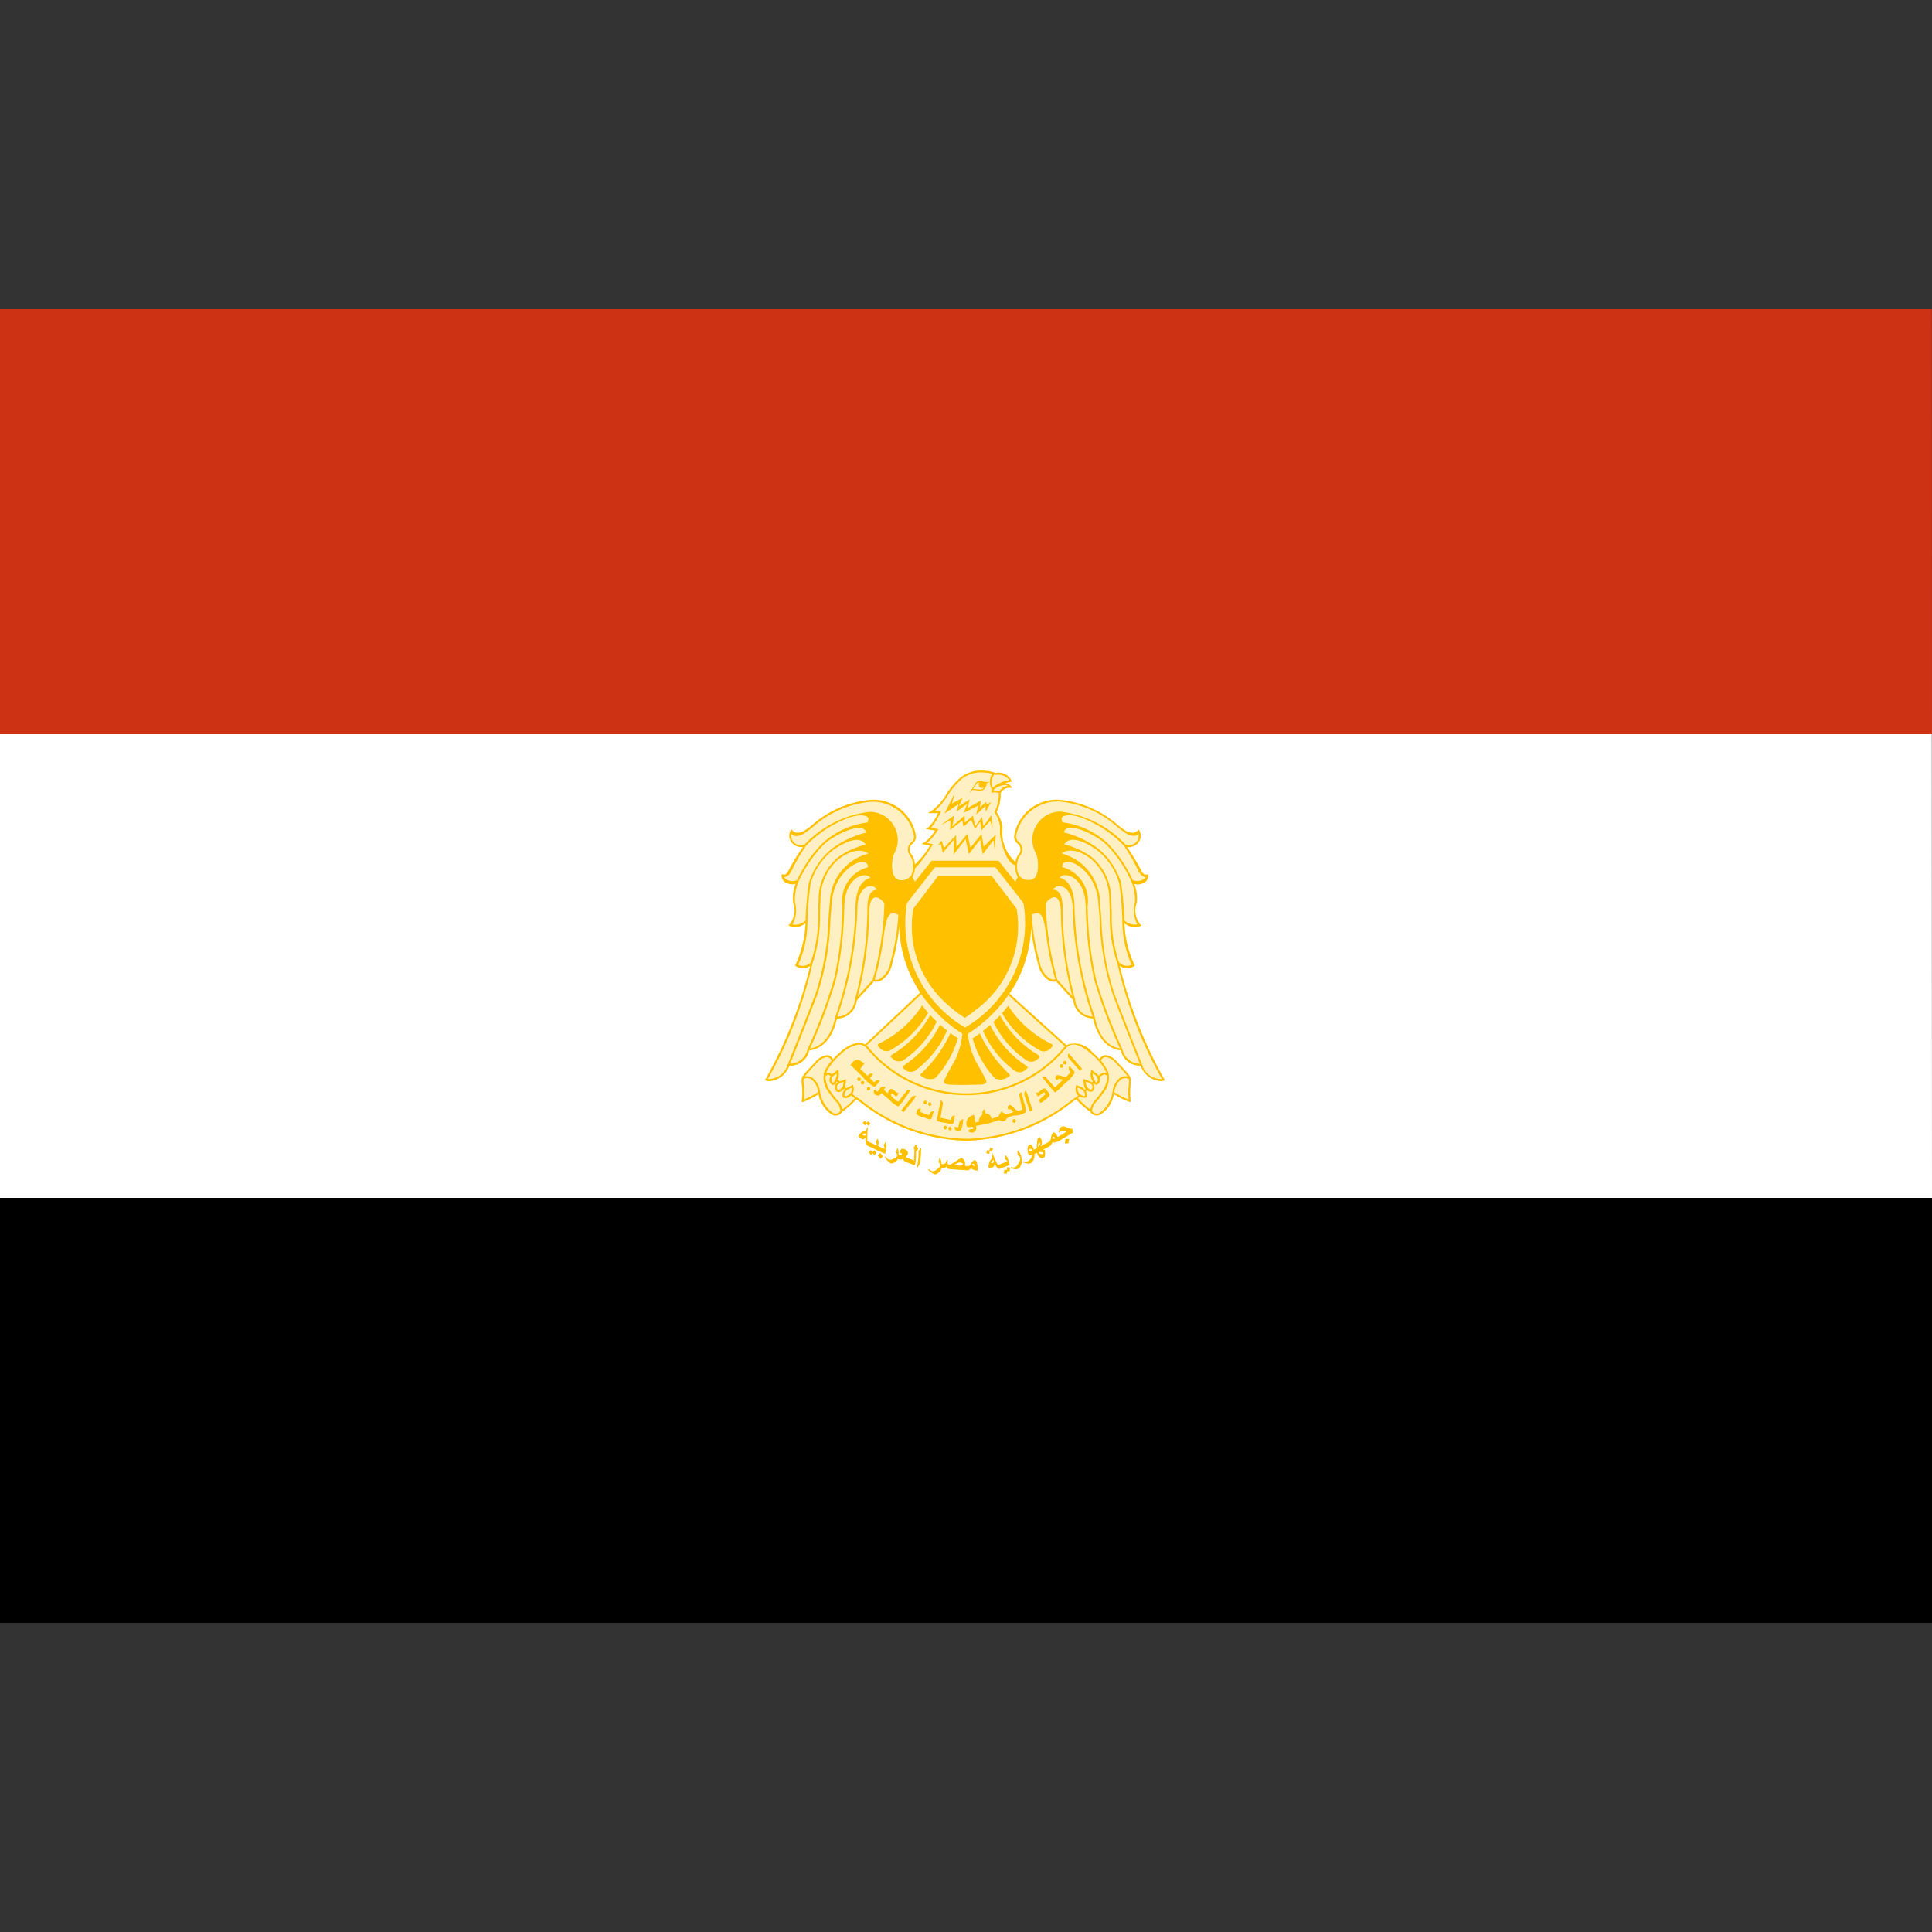 <svg id="country_egypt" xmlns="http://www.w3.org/2000/svg" width="100" height="100" viewBox="0 0 100 100">
  <rect x="0" y="0" width="100" height="100" fill="#333333" stroke="none"/>
<defs>
    <style>
      .cls-1 {
        fill: #fff;
      }

      .cls-1, .cls-2, .cls-3, .cls-4 {
        fill-rule: evenodd;
      }

      .cls-2 {
        fill: #cd3214;
      }

      .cls-3 {
        fill: #fff0c4;
      }

      .cls-4 {
        fill: #ffc000;
      }
    </style>
  </defs>
  <path class="cls-1" d="M0,37H99.99L100,62H0V37Z"/>
  <rect y="62" width="100" height="22"/>
  <path class="cls-2" d="M0,16H99.99L100,38H0V16Z"/>
  <path class="cls-3" d="M60.285,55.9l-0.055.019a0.589,0.589,0,0,1-.182.025,1.194,1.194,0,0,1-1.016-.8,1,1,0,0,1-1.025-.791c-0.188-.012-1.113-0.148-1.433-1.651a1.027,1.027,0,0,1-1.024-.939l-0.888-.981a0.558,0.558,0,0,1-.381-0.053,1.331,1.331,0,0,1-.567-0.9,10.681,10.681,0,0,1-.345-1.744,6.509,6.509,0,0,1-1.124,3.334l2.944,2.662c0.484-.374,1.1.159,1.368,0.4L56.6,54.519a2.752,2.752,0,0,1,.3.295l0.013-.017a0.4,0.4,0,0,1,.292-0.192,0.917,0.917,0,0,1,.627.372c0.707,0.741.721,0.755,0.686,1.085l0,0.045a3.559,3.559,0,0,0,0,.865c0.014,0.09-.067.051-0.067,0.051a3.935,3.935,0,0,1-.8-0.4,1.565,1.565,0,0,1-.713,1.068,0.392,0.392,0,0,1-.51-0.154A4.408,4.408,0,0,1,55.7,56.89c-0.046.027-.14,0.1-0.238,0.167a9.1,9.1,0,0,1-5.376,1.973H49.927a9.092,9.092,0,0,1-5.375-1.973c-0.1-.072-0.191-0.14-0.237-0.167a4.4,4.4,0,0,1-.729.647,0.391,0.391,0,0,1-.51.154,1.564,1.564,0,0,1-.714-1.068,3.927,3.927,0,0,1-.8.4c-0.08.042-.067-0.051-0.067-0.051a3.544,3.544,0,0,0,0-.865l0-.046c-0.035-.33-0.021-0.345.686-1.085a0.927,0.927,0,0,1,.628-0.372,0.4,0.4,0,0,1,.292.192l0.013,0.017a2.712,2.712,0,0,1,.3-0.295l0.047-.041a1.777,1.777,0,0,1,.976-0.521,0.6,0.6,0,0,1,.331.092l2.856-2.684A6.518,6.518,0,0,1,46.531,48a10.656,10.656,0,0,1-.356,1.838,1.331,1.331,0,0,1-.568.9,0.56,0.56,0,0,1-.382.053l-0.89.98a1.029,1.029,0,0,1-1.026.939c-0.321,1.5-1.247,1.637-1.435,1.649a1,1,0,0,1-1.026.791,1.2,1.2,0,0,1-1.018.8,0.6,0.6,0,0,1-.182-0.025L39.594,55.9l0.028-.051a22.889,22.889,0,0,0,2.309-5.871,0.631,0.631,0,0,1-.781-0.008,5.51,5.51,0,0,0,.537-2.2,0.784,0.784,0,0,1-.877.124,1.131,1.131,0,0,0,.236-1.185,2,2,0,0,1,.133-0.973,0.541,0.541,0,0,1-.383-0.01c-0.029-.008-0.057-0.016-0.082-0.021a0.415,0.415,0,0,1-.253-0.461c0.377,0.09.19-.119,1.1-1.417a0.625,0.625,0,0,1-.6-0.246,0.554,0.554,0,0,1,0-.665s0.186,0.373.724,0.039l0.1-.067c0.048-.03.124-0.09,0.219-0.166a5.3,5.3,0,0,1,3.076-1.334A2.23,2.23,0,0,1,47.4,43.247a0.454,0.454,0,0,1-.165.4,0.391,0.391,0,0,0-.046.586,1.072,1.072,0,0,1,.168.5,4.258,4.258,0,0,0,.773-0.975L47.7,43.673l0.129-.064a2.155,2.155,0,0,0,.576-0.628L47.919,42.9l0.116-.069a2.274,2.274,0,0,0,.513-0.753H48.023l0.154-.092a2.964,2.964,0,0,0,.8-0.885,3.878,3.878,0,0,1,.75-0.879,1.7,1.7,0,0,1,1.069-.349h0a2.314,2.314,0,0,1,.615.086h0l0.031,0.009c0.041,0.013.07,0.023,0.085,0.029a0.731,0.731,0,0,1,.82.4l0.008,0.05-0.05.008a2.5,2.5,0,0,0-.294.069H52.02a0.425,0.425,0,0,1,.3.157l0.072,0.085-0.111,0a0.526,0.526,0,0,0-.486.256l-0.01.028a2.069,2.069,0,0,1-.21.977,1.674,1.674,0,0,1,.3.784c0,0.05,0,.116-0.006.192a2.021,2.021,0,0,0,.681,1.6A1.084,1.084,0,0,1,52.7,44.23a0.392,0.392,0,0,0-.046-0.587,0.454,0.454,0,0,1-.165-0.4,2.228,2.228,0,0,1,2.321-1.859,5.284,5.284,0,0,1,3.071,1.335c0.1,0.076.171,0.136,0.219,0.167l0.1,0.067c0.537,0.334.723-.039,0.723-0.039a0.555,0.555,0,0,1,0,.665,0.623,0.623,0,0,1-.6.246c0.9,1.3.717,1.507,1.093,1.418a0.416,0.416,0,0,1-.253.461c-0.025.005-.053,0.013-0.082,0.021a0.538,0.538,0,0,1-.383.01,2.008,2.008,0,0,1,.132.974,1.133,1.133,0,0,0,.235,1.186A0.781,0.781,0,0,1,58.2,47.77a5.526,5.526,0,0,0,.536,2.2,0.629,0.629,0,0,1-.78.008,22.94,22.94,0,0,0,2.305,5.875Z"/>
  <path class="cls-4" d="M60.291,55.911l-0.055.019a0.6,0.6,0,0,1-.182.025,1.193,1.193,0,0,1-1.016-.8,1,1,0,0,1-1.025-.791c-0.188-.012-1.113-0.148-1.433-1.651a1.027,1.027,0,0,1-1.024-.939L54.669,50.8a0.559,0.559,0,0,1-.381-0.053,1.332,1.332,0,0,1-.567-0.9,10.908,10.908,0,0,1-.35-1.815,6.517,6.517,0,0,1-1.12,3.4L55.2,54.1a1.168,1.168,0,0,1,1.36.388l0.045,0.039a2.769,2.769,0,0,1,.3.295l0.013-.017a0.4,0.4,0,0,1,.292-0.192,0.917,0.917,0,0,1,.627.372c0.707,0.741.721,0.755,0.686,1.085l0,0.045a3.549,3.549,0,0,0,0,.865c0.014,0.09-.067.051-0.067,0.051a3.933,3.933,0,0,1-.8-0.4,1.565,1.565,0,0,1-.713,1.068,0.392,0.392,0,0,1-.51-0.154A4.408,4.408,0,0,1,55.7,56.9c-0.046.027-.14,0.1-0.238,0.167a9.1,9.1,0,0,1-5.376,1.973H49.933a9.092,9.092,0,0,1-5.375-1.973c-0.1-.072-0.191-0.14-0.237-0.167a4.4,4.4,0,0,1-.729.647,0.391,0.391,0,0,1-.51.154,1.564,1.564,0,0,1-.713-1.068,3.934,3.934,0,0,1-.8.4c-0.08.042-.067-0.051-0.067-0.051a3.534,3.534,0,0,0,0-.864l0-.046c-0.035-.33-0.021-0.344.686-1.085a0.926,0.926,0,0,1,.628-0.372,0.4,0.4,0,0,1,.292.192l0.012,0.017a2.7,2.7,0,0,1,.3-0.295l0.047-.041a1.778,1.778,0,0,1,.976-0.521,0.6,0.6,0,0,1,.325.1l2.863-2.691a6.524,6.524,0,0,1-1.087-3.422,10.993,10.993,0,0,1-.358,1.892,1.331,1.331,0,0,1-.568.9,0.56,0.56,0,0,1-.382.053l-0.89.98a1.029,1.029,0,0,1-1.026.939c-0.321,1.5-1.246,1.637-1.435,1.649a1,1,0,0,1-1.026.791,1.2,1.2,0,0,1-1.018.8,0.592,0.592,0,0,1-.182-0.025L39.6,55.908l0.028-.051a22.881,22.881,0,0,0,2.309-5.87,0.631,0.631,0,0,1-.781-0.008,5.512,5.512,0,0,0,.537-2.2,0.784,0.784,0,0,1-.877.124,1.131,1.131,0,0,0,.236-1.186,2,2,0,0,1,.133-0.973,0.54,0.54,0,0,1-.383-0.01c-0.029-.008-0.057-0.016-0.082-0.021a0.415,0.415,0,0,1-.253-0.461c0.377,0.09.19-.119,1.1-1.417a0.625,0.625,0,0,1-.6-0.246,0.554,0.554,0,0,1,0-.665s0.186,0.373.724,0.039l0.1-.067c0.048-.03.123-0.09,0.219-0.166A5.3,5.3,0,0,1,45.082,41.4a2.23,2.23,0,0,1,2.325,1.858,0.454,0.454,0,0,1-.165.4,0.391,0.391,0,0,0-.046.586,1.029,1.029,0,0,1,.156.5,4.084,4.084,0,0,0,.784-0.976L47.7,43.683l0.129-.064a2.154,2.154,0,0,0,.576-0.628l-0.482-.081,0.116-.069a2.273,2.273,0,0,0,.513-0.753H48.03L48.184,42a2.966,2.966,0,0,0,.8-0.885,3.876,3.876,0,0,1,.75-0.879,1.7,1.7,0,0,1,1.069-.349h0a2.319,2.319,0,0,1,.615.086h0l0.031,0.01c0.041,0.012.07,0.023,0.085,0.028a0.731,0.731,0,0,1,.82.4l0.008,0.049-0.05.008a2.536,2.536,0,0,0-.294.069h0.007a0.425,0.425,0,0,1,.3.157L52.4,40.776l-0.111,0a0.526,0.526,0,0,0-.486.256l-0.01.028a2.069,2.069,0,0,1-.21.977,1.674,1.674,0,0,1,.3.784c0,0.05,0,.116-0.006.192a2.008,2.008,0,0,0,.683,1.6,1.081,1.081,0,0,1,.149-0.367,0.392,0.392,0,0,0-.046-0.587,0.454,0.454,0,0,1-.165-0.4,2.228,2.228,0,0,1,2.321-1.86,5.284,5.284,0,0,1,3.071,1.335c0.1,0.076.171,0.136,0.219,0.167l0.1,0.067c0.537,0.334.723-.039,0.723-0.039a0.555,0.555,0,0,1,0,.665,0.623,0.623,0,0,1-.6.246c0.9,1.3.717,1.507,1.093,1.418a0.415,0.415,0,0,1-.253.461c-0.025.005-.053,0.013-0.082,0.021a0.538,0.538,0,0,1-.383.01,2.008,2.008,0,0,1,.132.974,1.133,1.133,0,0,0,.235,1.186A0.781,0.781,0,0,1,58.2,47.78a5.527,5.527,0,0,0,.536,2.2,0.629,0.629,0,0,1-.78.008,22.936,22.936,0,0,0,2.305,5.875Zm-2.214-1.643h0l0.014,0.03a0.953,0.953,0,0,0,.906.767c-0.149-.373-1.034-2.6-1.4-3.59a13.749,13.749,0,0,1-.68-3.929c-0.022-.276-0.047-0.563-0.072-0.866-0.141-1.8-1.871-2.508-1.87-1.8A1.8,1.8,0,0,1,56.292,46.9c0,0.047,0,.109.007,0.182a17.959,17.959,0,0,0,.435,3.614A26.4,26.4,0,0,0,58.077,54.268ZM56.651,52.6l0.007,0,0.01,0.049c0.28,1.39,1.051,1.585,1.3,1.612a26.083,26.083,0,0,1-1.328-3.542,18.048,18.048,0,0,1-.438-3.635c0-.073,0-0.134-0.007-0.182-0.028-1.568-1.153-1.811-1.34-1.471,0.278,0.068.782,0.369,0.763,1.663A18.9,18.9,0,0,0,56.651,52.6Zm-1-.864a0.937,0.937,0,0,0,.9.88A19.018,19.018,0,0,1,55.519,47.1c0.029-1.22-.754-1.469-1.016-1.049,0.193,0.017.518,0.082,0.5,1.081a18.4,18.4,0,0,0,.645,4.611h0Zm-0.92-1.025,0.778,0.865a18.171,18.171,0,0,1-.6-4.454c-0.053-.945-0.512-0.736-0.782-0.375A15.877,15.877,0,0,0,54.728,50.715Zm-0.912-.9a1.267,1.267,0,0,0,.514.836,0.461,0.461,0,0,0,.292.051,14.273,14.273,0,0,1-.436-2.039c-0.16-1.219-.255-1.567-0.783-1.317A11.425,11.425,0,0,0,53.816,49.818Zm4.6,7.093a3.64,3.64,0,0,1,.009-0.8l0-.046a0.577,0.577,0,0,0,0-.218l-0.008,0a0.435,0.435,0,0,0-.368.013,0.948,0.948,0,0,0-.373.681A3.59,3.59,0,0,0,58.417,56.911Zm-1.507.7a1.65,1.65,0,0,0,.672-1.086h0a1.041,1.041,0,0,1,.425-0.756,0.508,0.508,0,0,1,.364-0.044,6.416,6.416,0,0,0-.6-0.668,0.836,0.836,0,0,0-.551-0.342,0.306,0.306,0,0,0-.22.153l-0.025.033a2.646,2.646,0,0,1,.386.6,1.2,1.2,0,0,1-.252,1.067,5.023,5.023,0,0,1-.327.428,0.781,0.781,0,0,0-.262.515A0.294,0.294,0,0,0,56.909,57.609Zm-0.481-.189a0.973,0.973,0,0,1,.278-0.495,4.97,4.97,0,0,0,.321-0.42,1.357,1.357,0,0,0,.28-0.788,0.2,0.2,0,0,0-.137-0.1,0.506,0.506,0,0,0-.259.156,0.323,0.323,0,0,1-.026.286c-0.109.142-.2,0.1-0.272,0.012l-0.036.036a0.286,0.286,0,0,1,.023.339,0.222,0.222,0,0,1-.332-0.018c-0.029.029-.046,0.045-0.071,0.069a0.277,0.277,0,0,1,.032.3,0.281,0.281,0,0,1-.326-0.045l-0.035.026-0.081.061A3.717,3.717,0,0,0,56.429,57.421Zm0.395-1.553a0.283,0.283,0,0,0-.118-0.2q-0.069-.057-0.142-0.107a0.424,0.424,0,0,0,.019.206,1.114,1.114,0,0,0,.121.237,0.137,0.137,0,0,0,.04.036A0.094,0.094,0,0,0,56.794,56,0.205,0.205,0,0,0,56.823,55.867Zm-0.306.505a0.19,0.19,0,0,0-.058-0.26,0.407,0.407,0,0,0-.214-0.1l-0.052-.01h0a1.785,1.785,0,0,0,.054.25,0.64,0.64,0,0,0,.118.111,0.2,0.2,0,0,0,.089.037,0.064,0.064,0,0,0,.062-0.031h0Zm-0.745-.067h0c0,0.007,0,.015,0,0.022a0.463,0.463,0,0,0,.066.251,0.553,0.553,0,0,0,.2.141,0.113,0.113,0,0,0,.113,0,0.233,0.233,0,0,0,0-.1,0.358,0.358,0,0,0-.125-0.189h0a0.649,0.649,0,0,0-.2-0.112l-0.053-.016h0ZM43.6,57.42a3.7,3.7,0,0,0,.642-0.572l-0.081-.062c-0.036-.026-0.072-0.054-0.113-0.088a0.34,0.34,0,0,1-.414.106,0.331,0.331,0,0,1,.1-0.4l-0.048-.05c-0.069.08-.263,0.274-0.421,0.1h0a0.3,0.3,0,0,1,.061-0.417,0.3,0.3,0,0,1,.034-0.016l-0.046-.047c-0.073.14-.187,0.284-0.334,0.092a0.33,0.33,0,0,1,.013-0.367,0.438,0.438,0,0,0-.129-0.074h0a0.2,0.2,0,0,0-.137.1,1.358,1.358,0,0,0,.28.788,4.964,4.964,0,0,0,.32.42A0.973,0.973,0,0,1,43.6,57.42Zm0.437-1.1a0.646,0.646,0,0,0-.2.112h0a0.358,0.358,0,0,0-.124.189,0.23,0.23,0,0,0,0,.1,0.113,0.113,0,0,0,.113,0,0.554,0.554,0,0,0,.2-0.141,0.46,0.46,0,0,0,.066-0.251c0-.007,0-0.015,0-0.022h0Zm-0.368-.316h0l-0.051.01a0.407,0.407,0,0,0-.214.1,0.19,0.19,0,0,0-.059.26h0a0.064,0.064,0,0,0,.062.031,0.2,0.2,0,0,0,.089-0.037,0.635,0.635,0,0,0,.118-0.111A1.757,1.757,0,0,0,43.666,56.007Zm-0.37-.442h0q-0.073.051-.142,0.108a0.283,0.283,0,0,0-.118.2,0.206,0.206,0,0,0,.029.128,0.1,0.1,0,0,0,.05.047,0.139,0.139,0,0,0,.04-0.036,1.1,1.1,0,0,0,.121-0.237,0.426,0.426,0,0,0,.019-0.206h0Zm-1.7.279a0.578,0.578,0,0,0,0,.218l0,0.046a3.621,3.621,0,0,1,.009.8,3.269,3.269,0,0,0,.736-0.383,0.943,0.943,0,0,0-.372-0.675,0.431,0.431,0,0,0-.367-0.013Zm1.428-.979a0.306,0.306,0,0,0-.22-0.153,0.847,0.847,0,0,0-.551.342,6.423,6.423,0,0,0-.6.668,0.507,0.507,0,0,1,.364.044,1.041,1.041,0,0,1,.425.756h0a1.651,1.651,0,0,0,.672,1.086A0.291,0.291,0,0,0,43.5,57.5a0.782,0.782,0,0,0-.261-0.514,5.024,5.024,0,0,1-.326-0.428,1.2,1.2,0,0,1-.253-1.065,2.642,2.642,0,0,1,.388-0.6C43.043,54.887,43.034,54.877,43.025,54.865Zm1.416-.8h0a1.7,1.7,0,0,0-.915.5l-0.047.041a2.151,2.151,0,0,0-.3.3l-0.006.007h0a2.5,2.5,0,0,0-.415.616c0,0.009,0,.018-0.008.028a0.2,0.2,0,0,1,.105-0.034,0.37,0.37,0,0,1,.207.086c0.009-.008.012-0.017,0.022-0.025a1.22,1.22,0,0,0,.28-0.229,0.665,0.665,0,0,1,.021.458l-0.026.06,0.095,0.1a1.405,1.405,0,0,0,.323-0.122,1.063,1.063,0,0,1-.048.408l0.07,0.073a3.389,3.389,0,0,0,.342-0.185,0.519,0.519,0,0,1-.024.485c0.037,0.03.07,0.055,0.1,0.079s0.071,0.053.115,0.088a1.742,1.742,0,0,1,.284.191,8.944,8.944,0,0,0,5.4,1.954H50.09a9,9,0,0,0,5.319-1.954,1.745,1.745,0,0,1,.284-0.19c0.045-.036.082-0.063,0.116-0.089l0.009-.006a0.673,0.673,0,0,1-.063-0.044,0.514,0.514,0,0,1-.033-0.513c0.039,0.069.191,0.054,0.375,0.2a0.37,0.37,0,0,1,.046.07l0.052-.05c-0.029-.031-0.047-0.054-0.047-0.054a1.069,1.069,0,0,1-.061-0.463,2.256,2.256,0,0,1,.437.176l0.038-.039c-0.038-.07-0.069-0.14-0.083-0.173a0.664,0.664,0,0,1,.02-0.458,1.228,1.228,0,0,0,.28.229,0.46,0.46,0,0,1,.088.1,0.507,0.507,0,0,1,.307-0.165,0.2,0.2,0,0,1,.105.034c0-.009,0-0.02-0.008-0.029a2.5,2.5,0,0,0-.414-0.615h0l-0.007-.008a2.2,2.2,0,0,0-.305-0.3L56.5,54.563c-0.268-.234-0.9-0.781-1.329-0.314a6.678,6.678,0,0,1-10.318,0A0.528,0.528,0,0,0,44.441,54.065Zm0.4,0.059a0.668,0.668,0,0,1,.081.059,6.58,6.58,0,0,0,10.175,0c0.008-.009.017-0.012,0.025-0.02L52.19,51.509a7.624,7.624,0,0,1-2.093,2,4.066,4.066,0,0,0,.44,1.479,9.227,9.227,0,0,1,.443.815c0.036,0.066.23,0.305-.214,0.336l-0.809.015s-0.514,0-.814-0.015c-0.443-.031-0.25-0.27-0.214-0.336a9.133,9.133,0,0,1,.443-0.815,4.076,4.076,0,0,0,.441-1.483,7.606,7.606,0,0,1-2.127-2.046Zm5.112-.941a6.249,6.249,0,0,0,3.019-6.437L51.522,44.89h-3.13l-1.448,1.855A6.253,6.253,0,0,0,49.957,53.183Zm-4.386-2.528a1.265,1.265,0,0,0,.515-0.835,11.382,11.382,0,0,0,.413-2.468c-0.529-.25-0.625.1-0.784,1.316a14.234,14.234,0,0,1-.437,2.038A0.463,0.463,0,0,0,45.571,50.654Zm-0.4.061a15.82,15.82,0,0,0,.606-3.961c-0.27-.361-0.731-0.569-0.783.375a18.111,18.111,0,0,1-.6,4.45ZM44.25,51.74h0a18.342,18.342,0,0,0,.646-4.608c-0.017-1,.308-1.063.5-1.08-0.262-.42-1.046-0.171-1.018,1.048a18.965,18.965,0,0,1-1.035,5.52A0.938,0.938,0,0,0,44.25,51.74Zm-1.021.911,0.01-.049,0.007,0a18.843,18.843,0,0,0,1.035-5.5c-0.019-1.293.486-1.594,0.765-1.662-0.187-.339-1.314-0.1-1.342,1.47,0,0.047,0,.108-0.007.182a18,18,0,0,1-.439,3.632,26.042,26.042,0,0,1-1.331,3.539C42.176,54.235,42.949,54.039,43.229,52.651ZM41.8,54.3l0.014-.03h0A26.333,26.333,0,0,0,43.163,50.7a17.912,17.912,0,0,0,.436-3.612c0-.074,0-0.135.007-0.182a1.794,1.794,0,0,1,1.324-2.017c0-.712-1.732,0-1.873,1.794-0.025.3-.05,0.59-0.072,0.866a13.705,13.705,0,0,1-.681,3.926c-0.371.993-1.258,3.215-1.407,3.587A0.955,0.955,0,0,0,41.8,54.3Zm-2.059,1.551a1.046,1.046,0,0,0,1.039-.77c0.028-.069,1.027-2.568,1.427-3.637a13.631,13.631,0,0,0,.675-3.9c0.022-.276.045-0.564,0.072-0.866a2.664,2.664,0,0,1,1.879-2.463c0.044-.017.079-0.03,0.106-0.042-0.066-.072-0.617-0.4-1.533.3a2.717,2.717,0,0,0-.936,2.077c-0.015.263-.022,0.516-0.028,0.761a7.412,7.412,0,0,1-.383,2.538h0A21.944,21.944,0,0,1,39.745,55.847Zm1.573-5.911a0.577,0.577,0,0,0,.656-0.129,7.344,7.344,0,0,0,.374-2.5c0.006-.245.012-0.5,0.028-0.765a2.845,2.845,0,0,1,.973-2.148,3.883,3.883,0,0,1,1.343-.65l0.117-.036c0,0.041-.227-0.714-1.668.276a3.369,3.369,0,0,0-1.176,1.727,16.34,16.34,0,0,0-.167,1.942h0A5.534,5.534,0,0,1,41.318,49.936ZM41.147,46.7a1.6,1.6,0,0,1-.12,1.151,0.753,0.753,0,0,0,.671-0.214,16.551,16.551,0,0,1,.168-1.937,3.685,3.685,0,0,1,1.212-1.788,5.022,5.022,0,0,1,1.75-.816c-0.133-.644-1.728.148-2.23,0.66a6.722,6.722,0,0,0-1.25,1.839l0,0,0,0A2.384,2.384,0,0,0,41.147,46.7Zm-0.558-1.279a0.571,0.571,0,0,0,.673.127h0a6.836,6.836,0,0,1,1.267-1.861,4.23,4.23,0,0,1,2.378-1.117v0c0.016-.08.03-0.143,0.04-0.177,0.04-.137-0.306-0.3-0.981-0.078a5.938,5.938,0,0,0-2.247,1.467h0C40.834,45.075,41.055,45.256,40.589,45.417Zm6.672-.6a0.955,0.955,0,0,0-.148-0.523,0.487,0.487,0,0,1,.056-0.7,0.362,0.362,0,0,0,.141-0.319A2.178,2.178,0,0,0,45.078,41.5a5.214,5.214,0,0,0-3.011,1.312c-0.1.081-.175,0.139-0.227,0.172l-0.1.066a0.837,0.837,0,0,1-.586.225,0.324,0.324,0,0,1-.173-0.116,0.423,0.423,0,0,0,.051.37,0.5,0.5,0,0,0,.621.178,5.515,5.515,0,0,1,3.363-1.687,1.456,1.456,0,0,1,1.291,2.121c-0.161.241-.257,1.277,0.206,1.4a0.628,0.628,0,0,0,.645-0.215,1.24,1.24,0,0,0,.106-0.411l-0.026-.075C47.245,44.834,47.255,44.824,47.261,44.82Zm4.985-4.443a0.739,0.739,0,0,0-.713-0.27H51.521l-0.011,0-0.057-.02a0.749,0.749,0,0,0-.06.685A1.66,1.66,0,0,1,52.246,40.377Zm-0.076.3a0.323,0.323,0,0,0-.15-0.048,0.984,0.984,0,0,0-.584.247l0,0.017c0,0.01,0,.016,0,0.023h0.038a1.259,1.259,0,0,1,.262.035A0.55,0.55,0,0,1,52.17,40.681Zm0.381,4.106c-0.495-.114-0.812-1.327-0.792-1.783,0-.074.006-0.138,0.006-0.187a1.685,1.685,0,0,0-.277-0.751l-0.015-.022,0.01-.024a2.147,2.147,0,0,0,.217-0.97,0.817,0.817,0,0,0-.319-0.024l-0.067.014,0.009-.087a0.455,0.455,0,0,1,.012-0.079l0-.009a0.819,0.819,0,0,1,.017-0.81,2.221,2.221,0,0,0-.55-0.073h0a1.6,1.6,0,0,0-1.009.328,3.8,3.8,0,0,0-.729.857,3.687,3.687,0,0,1-.694.822h0.339l-0.032.07a3.336,3.336,0,0,1-.493.794l0.387,0.065-0.039.062a2.983,2.983,0,0,1-.549.657l0.3,0.06-0.029.058a7.136,7.136,0,0,1-.892,1.2,1.347,1.347,0,0,1-.136.457,2.17,2.17,0,0,1,.13.233l0.867-1.089h3.464L51.721,44.6l0.831,1.039a2.156,2.156,0,0,1,.127-0.228A1.377,1.377,0,0,1,52.55,44.787Zm6.31-1.266a0.424,0.424,0,0,0,.051-0.371,0.323,0.323,0,0,1-.172.116,0.834,0.834,0,0,1-.585-0.225l-0.1-.066C58,42.943,57.93,42.885,57.828,42.8a5.2,5.2,0,0,0-3.006-1.313,2.175,2.175,0,0,0-2.227,1.778,0.362,0.362,0,0,0,.141.319,0.488,0.488,0,0,1,.056.705,1.072,1.072,0,0,0-.046,1.026,0.626,0.626,0,0,0,.644.215c0.462-.121.366-1.159,0.205-1.4a1.457,1.457,0,0,1,1.289-2.122A5.5,5.5,0,0,1,58.241,43.7,0.5,0.5,0,0,0,58.861,43.522ZM59.3,45.413c-0.466-.162-0.245-0.343-1.127-1.638h0a5.924,5.924,0,0,0-2.243-1.468c-0.674-.223-1.019-0.059-0.98.078,0.01,0.034.025,0.1,0.04,0.178v0a4.217,4.217,0,0,1,2.373,1.117,6.844,6.844,0,0,1,1.265,1.863h0A0.569,0.569,0,0,0,59.3,45.413Zm-0.438,2.432a1.6,1.6,0,0,1-.119-1.151,2.388,2.388,0,0,0-.2-1.107l0,0,0,0a6.728,6.728,0,0,0-1.248-1.84c-0.5-.513-2.094-1.3-2.226-0.661a5,5,0,0,1,1.747.817,3.687,3.687,0,0,1,1.21,1.789,16.609,16.609,0,0,1,.168,1.939A0.751,0.751,0,0,0,58.866,47.845Zm-0.291,2.09a5.55,5.55,0,0,1-.477-2.283h0a16.394,16.394,0,0,0-.167-1.943,3.373,3.373,0,0,0-1.174-1.729c-1.438-.991-1.667-0.235-1.665-0.276l0.116,0.036a3.872,3.872,0,0,1,1.34.651,2.85,2.85,0,0,1,.971,2.149c0.016,0.265.022,0.519,0.028,0.765a7.37,7.37,0,0,0,.373,2.5A0.575,0.575,0,0,0,58.576,49.935Zm-0.745-.088h0a7.437,7.437,0,0,1-.382-2.54c-0.006-.245-0.012-0.5-0.028-0.762a2.722,2.722,0,0,0-.934-2.078c-0.914-.7-1.464-0.376-1.53-0.3,0.027,0.012.062,0.026,0.106,0.042a2.664,2.664,0,0,1,1.876,2.465c0.027,0.3.05,0.591,0.072,0.867a13.672,13.672,0,0,0,.674,3.9c0.4,1.07,1.4,3.571,1.424,3.64a1.044,1.044,0,0,0,1.037.77A21.99,21.99,0,0,1,57.831,49.847Zm-6.4-6.363-0.559.729-0.134-.756-0.588.754-0.164-.778-0.621.793,0.01-.762-0.57.681-0.1-.454-0.141.063,0.172-.251,0.133,0.384,0.621-.664,0.023,0.622,0.561-.686,0.16,0.715,0.576-.713,0.111,0.661,0.626-.627-0.055.817Zm-0.618-.514-0.074-.438-0.266.376-0.2-.478-0.392.36-0.07-.321-0.627.486,0.016-.494-0.5.243s0.611-.431.674-0.486a2.058,2.058,0,0,1-.094.564l0.651-.566,0.014,0.362,0.414-.357,0.127,0.545s0.319-.437.343-0.477a3.95,3.95,0,0,1,.071.465,3.138,3.138,0,0,0,.4-0.566,3.661,3.661,0,0,1,.08.663l-0.122-.365Zm0.195-1.264a3.5,3.5,0,0,1-.48.45c0.023-.078.117-0.462,0.117-0.462l-0.76.376,0.185-.466-0.546.4,0.094-.384-0.728.493,0.533-1.065-0.141.548,0.54-.3-0.172.431,0.548-.352-0.117.454,0.7-.392-0.055.36,0.322-.3,0.022,0.156,0.235-.145-0.282.521ZM51,40.777a0.3,0.3,0,0,1-.211.142h0c-0.166.022-.315-0.035-0.46-0.026h0c-0.044.042-.088,0.092-0.136,0.134,0.065-.164.188-0.272,0.279-0.456a0.207,0.207,0,0,1,.126-0.114,0.331,0.331,0,0,1,.327.007,0.737,0.737,0,0,0,.289,0,0.4,0.4,0,0,1-.147.079A0.448,0.448,0,0,1,51,40.777Zm-0.17.012a0.177,0.177,0,0,1-.173-0.178A0.173,0.173,0,0,1,50.7,40.5a0.29,0.29,0,0,0-.084.013,0.17,0.17,0,0,0-.1.088h0a1.87,1.87,0,0,1-.152.236,3.406,3.406,0,0,0,.413.027,0.237,0.237,0,0,0,.17-0.116s0-.011.007-0.016A0.17,0.17,0,0,1,50.828,40.789Zm-2.269,4.544h2.765l1.293,1.7a5.362,5.362,0,0,1-1.8,4.989c-0.1.087-.605,0.489-0.875,0.661l0,0a5.988,5.988,0,0,1-.947-0.728,5.361,5.361,0,0,1-1.723-4.923Zm-0.52,7.087a5.148,5.148,0,0,1-2,1.962A0.471,0.471,0,0,1,45.5,54.2c-0.143-.122-0.056-0.158.158-0.265a5.471,5.471,0,0,0,2.073-1.9Q47.876,52.237,48.039,52.42ZM46.31,54.5a5.311,5.311,0,0,0,1.837-1.964h0q0.164,0.175.338,0.341a4.981,4.981,0,0,1-1.763,2.02,0.468,0.468,0,0,1-.545-0.127C46.035,54.667,46.116,54.627,46.31,54.5Zm1.838-1.965h0Zm-1.227,2.515a5.269,5.269,0,0,0,1.735-2.018q0.177,0.158.363,0.306a5.017,5.017,0,0,1-1.67,2.093,0.47,0.47,0,0,1-.55-0.107C46.651,55.228,46.732,55.182,46.921,55.055Zm0.9,0.386a7.018,7.018,0,0,0,1.375-1.966q0.187,0.14.382,0.27A5.121,5.121,0,0,1,48.412,55.8a0.689,0.689,0,0,1-.692-0.082C47.562,55.629,47.664,55.6,47.817,55.441Zm2.891-1.95h0a7.018,7.018,0,0,0,1.38,1.965c0.158,0.168.255,0.194,0.1,0.285a0.7,0.7,0,0,1-.692.082,5.125,5.125,0,0,1-1.162-2.066Q50.522,53.629,50.707,53.491Zm0.174-.133q0.186-.146.364-0.3h0a5.324,5.324,0,0,0,1.738,2.02c0.194,0.127.275,0.173,0.122,0.275a0.46,0.46,0,0,1-.55.1A5.018,5.018,0,0,1,50.881,53.358Zm0.536-.459q0.175-.165.339-0.34a5.3,5.3,0,0,0,1.839,1.965c0.2,0.117.28,0.158,0.133,0.27a0.469,0.469,0,0,1-.545.128A5.052,5.052,0,0,1,51.417,52.9Zm0.448-.458q0.164-.184.316-0.379a5.47,5.47,0,0,0,2.075,1.892c0.209,0.107.3,0.143,0.158,0.27a0.481,0.481,0,0,1-.55.173A5.125,5.125,0,0,1,51.865,52.441Zm-7.342,2.886,0.188,0.179L44.9,55.685l0.054-.051a0.47,0.47,0,0,1,.076-0.061,0.3,0.3,0,0,1,.151.01,0.394,0.394,0,0,1-.072.117l-0.081.109,0.113,0.107,0.113,0.107,0.057-.056a0.148,0.148,0,0,1,.129-0.057c0.124,0,.123.008-0.024,0.185a0.305,0.305,0,0,1-.17.158,2.279,2.279,0,0,1-.63-0.558c-0.324-.308-0.59-0.567-0.59-0.575a0.52,0.52,0,0,1,.077-0.107,0.378,0.378,0,0,1,.151-0.126,0.248,0.248,0,0,1,.3.037A0.661,0.661,0,0,0,44.7,55a0.122,0.122,0,0,1,.048.017,0.576,0.576,0,0,1-.108.16Zm-0.5-.209h0Zm0.521,0.742a0.079,0.079,0,0,1-.083.1,0.074,0.074,0,0,1-.087-0.081h0A0.086,0.086,0,1,1,44.547,55.861Zm0.164,0.108a0.116,0.116,0,0,1,0,.136,0.1,0.1,0,0,1-.127.013,0.111,0.111,0,0,1-.024-0.064,0.118,0.118,0,0,1,.021-0.072A0.1,0.1,0,0,1,44.711,55.969Zm0.263,0.292a0.062,0.062,0,0,1,.059.056,0.089,0.089,0,0,1-.079.122,0.068,0.068,0,0,1-.086-0.076A0.09,0.09,0,0,1,44.974,56.261Zm0.363,0.191,0.078,0.06,0.105-.13c0.117-.144.138-0.156,0.25-0.132,0.068,0.015.068,0.019,0.01,0.109l-0.037.057,0.1,0.088,0.1,0.088,0.017-.04c0.091-.217.178-0.238,0.352-0.084a0.377,0.377,0,0,0,.145.1,0.084,0.084,0,0,1,.053.026,0.41,0.41,0,0,1-.111.159c-0.017.011-.041,0-0.126-0.076-0.111-.094-0.129-0.1-0.154-0.041s0.008,0.115.194,0.267l0.169,0.137,0.233-.3c0.129-.166.244-0.307,0.256-0.313a0.2,0.2,0,0,1,.148.018,4.116,4.116,0,0,1-.291.417,2.026,2.026,0,0,1-.33.411,1.163,1.163,0,0,1-.453-0.336l-0.42-.346-0.055.058a0.237,0.237,0,0,1-.094.065,0.233,0.233,0,0,1-.233-0.133,0.187,0.187,0,0,1,.007-0.173A0.143,0.143,0,0,1,45.337,56.452Zm1.894,0.289,0.092-.008a0.1,0.1,0,0,1,.094.013,4.393,4.393,0,0,1-.327.428l-0.329.406-0.052-.042a0.178,0.178,0,0,1-.054-0.057c0-.008.129-0.178,0.288-0.378Zm0.215,0.8a0.179,0.179,0,0,1,.155-0.156c0.059-.012.061-0.006,0.034,0.1l-0.017.067,0.229,0.089c0.254,0.1.25,0.1,0.281,0a0.139,0.139,0,0,1,.089-0.093c0.121-.063.124-0.051,0.052,0.176-0.089.275-.049,0.266-0.481,0.108a0.717,0.717,0,0,1-.359-0.162h0A0.208,0.208,0,0,1,47.446,57.538Zm1.317-.527,0.046,0.063-0.065.392-0.065.392,0.268,0.056,0.268,0.056,0.022-.074a0.5,0.5,0,0,1,.036-0.094,0.245,0.245,0,0,1,.141-0.071,1,1,0,0,1-.027.213c-0.053.286-.009,0.272-0.5,0.168a1.357,1.357,0,0,1-.4-0.1h0c-0.007-.043.2-1.057,0.212-1.059A0.165,0.165,0,0,1,48.763,57.012Zm0.114,1.279a0.07,0.07,0,0,1,.119.023,0.084,0.084,0,0,1-.026.128,0.07,0.07,0,0,1-.114-0.022h0A0.078,0.078,0,0,1,48.877,58.291Zm0.378,0.143a0.1,0.1,0,0,1-.1.08,0.1,0.1,0,0,1-.051-0.042,0.122,0.122,0,0,1-.016-0.074,0.1,0.1,0,0,1,.1-0.08A0.111,0.111,0,0,1,49.255,58.434ZM49.6,58.35l0.038-.167a0.328,0.328,0,0,1,.072-0.194,0.238,0.238,0,0,1,.154-0.05,2.718,2.718,0,0,1-.107.529,0.219,0.219,0,0,1-.291.027h0a0.185,0.185,0,0,1-.068-0.158,0.138,0.138,0,0,1,.106,0Zm-1.548-1.162a0.132,0.132,0,0,1-.014-0.071,0.144,0.144,0,0,1,.119-0.062,0.161,0.161,0,0,1,.058.127,0.144,0.144,0,0,1-.119.062A0.124,0.124,0,0,1,48.052,57.188Zm-0.231-.079a0.107,0.107,0,0,1-.015-0.078,0.125,0.125,0,0,1,.121-0.061,0.165,0.165,0,0,1,.056.126,0.148,0.148,0,0,1-.116.063A0.143,0.143,0,0,1,47.822,57.109ZM50.414,57.7l0.071,0.4,0.178-.043a0.43,0.43,0,0,1,.148-0.332,0.116,0.116,0,0,0,.035-0.114,0.164,0.164,0,0,1,.035-0.129,0.236,0.236,0,0,1,.058-0.067,0.162,0.162,0,0,1,.048.109l0.032,0.114h0.055a0.259,0.259,0,0,1,.215.169c0.021,0.046.042,0.091,0.047,0.1l0.344-.126,0.072-.123c0.04-.067.073-0.123,0.074-0.123s0.055,0.031.12,0.07l0.118,0.071,0.193-.052a0.86,0.86,0,0,0,.2-0.068,0.531,0.531,0,0,0-.162-0.143,0.1,0.1,0,0,0-.065,0c-0.035.013-.042,0.009-0.055-0.027a0.128,0.128,0,0,1,.02-0.15c0.077-.073.141-0.05,0.281,0.1a0.815,0.815,0,0,0,.154.134,0.159,0.159,0,0,0,.175,0l0.113-.035-0.084-.382c-0.046-.21-0.081-0.393-0.078-0.407a0.223,0.223,0,0,1,.1-0.115,4.361,4.361,0,0,1,.134.5,1.161,1.161,0,0,1,.1.536,1.031,1.031,0,0,1-.5.168,0.837,0.837,0,0,0-.491.167,0.225,0.225,0,0,1-.055.078,0.2,0.2,0,0,1-.267.023l-0.053-.032a5.257,5.257,0,0,1-.64.193c-0.312.067-.568,0.109-0.568,0.109l0.016,0.1a0.235,0.235,0,0,1-.414.168h0a0.147,0.147,0,0,1,.119-0.095l0.141-.007-0.014-.06-0.014-.06-0.274.025a0.41,0.41,0,0,1,.134-0.551A0.948,0.948,0,0,1,50.414,57.7Zm2.124,0.245a0.079,0.079,0,0,1,.025.124c-0.033.059-.071,0.069-0.119,0.029a0.087,0.087,0,0,1-.031-0.124A0.08,0.08,0,0,1,52.538,57.942Zm-0.094.153h0Zm0.6-1.571a0.105,0.105,0,0,1,.058-0.08,4.683,4.683,0,0,1,.181.517l0.163,0.508-0.06.027a0.163,0.163,0,0,1-.073.021h0c-0.007,0-.079-0.209-0.161-0.456L53,56.613Zm0.784-.055c0.164-.134.172-0.139,0.236-0.13s0.059,0.008.169,0.159a0.306,0.306,0,0,1,.1.188,0.661,0.661,0,0,1-.23.223,0.631,0.631,0,0,1-.242.174h0A0.362,0.362,0,0,1,53.8,57.01l-0.039-.062,0.177-.157,0.178-.157-0.026-.043c-0.044-.073-0.062-0.069-0.212.056s-0.146.124-.217,0.027c-0.058-.081-0.058-0.1,0-0.11A0.31,0.31,0,0,0,53.824,56.47Zm0.19-.758,0.075,0L54.346,56,54.6,56.284,54.8,56.1c0.106-.1.2-0.193,0.2-0.2s-0.019-.037-0.136-0.05a0.111,0.111,0,0,0-.122.026c-0.028.032-.035,0.033-0.063,0.007a0.126,0.126,0,0,1-.049-0.143c0.035-.1.1-0.116,0.292-0.053a0.762,0.762,0,0,0,.2.04l0.07,0,0.11-.114,0.11-.114-0.047-.066a0.17,0.17,0,0,1-.04-0.143c0.011-.132.02-0.13,0.17,0.044a0.327,0.327,0,0,1,.13.2,1.832,1.832,0,0,1-.5.533,3.816,3.816,0,0,1-.515.481h0c-0.037-.02-0.682-0.793-0.675-0.808A0.154,0.154,0,0,1,54.014,55.712Zm1.26-.992,0-.1a0.112,0.112,0,0,1,.023-0.1,4.289,4.289,0,0,1,.361.4L56,55.313l-0.045.051a0.173,0.173,0,0,1-.059.05c-0.008,0-.152-0.157-0.319-0.348Zm-0.156.369h0Zm-0.07-.025a0.108,0.108,0,0,1,.05-0.16,0.1,0.1,0,0,1,.1.131,0.064,0.064,0,0,1-.084.053A0.113,0.113,0,0,1,55.048,55.063Zm-0.11.2a0.112,0.112,0,0,1-.07-0.025,0.116,0.116,0,0,1,.008-0.134,0.1,0.1,0,0,1,.13,0,0.159,0.159,0,0,1,0,.146A0.111,0.111,0,0,1,54.938,55.266ZM44.854,58.155l-0.083.1-0.117-.145,0.1-.1,0.095,0.109c0.029-.03.057-0.061,0.087-0.091l0.114,0.136c-0.037.036-.072,0.073-0.108,0.109Zm-0.237.431a0.264,0.264,0,0,1,.075-0.025c0.021,0,.05-0.01.088-0.016l0.043-.006a0.146,0.146,0,0,1,0-.024,0.16,0.16,0,0,1,0-.023,0.262,0.262,0,0,1,.028-0.07,0.5,0.5,0,0,1,.067-0.091c-0.005.088-.01,0.176-0.015,0.264s-0.008.176-.013,0.264a0.509,0.509,0,0,0,.013.178,0.082,0.082,0,0,0,.042.05L45,59.112h0c0.126,0.06.253,0.118,0.38,0.175a0.34,0.34,0,0,0-.01-0.1,1.011,1.011,0,0,0-.037-0.094c0.031-.054.063-0.108,0.095-0.163a0.5,0.5,0,0,1,.047.174,0.915,0.915,0,0,1-.021.219l0.331,0.147a0.334,0.334,0,0,0-.011-0.1,0.891,0.891,0,0,0-.036-0.094c0.031-.054.063-0.109,0.095-0.163a0.514,0.514,0,0,1,.046.174,0.951,0.951,0,0,1-.022.228l-0.041.207-0.455-.2h0C45.239,59.458,45.12,59.4,45,59.347h0l-0.042-.02h0l-0.05-.024a0.141,0.141,0,0,1-.045-0.035,0.264,0.264,0,0,1-.054-0.118A0.8,0.8,0,0,1,44.8,58.9a0.62,0.62,0,0,1-.1.058,0.088,0.088,0,0,1-.074.008,0.233,0.233,0,0,1-.034-0.021l-0.084-.061a0.778,0.778,0,0,1-.066-0.052,0.026,0.026,0,0,1-.008-0.026,0.472,0.472,0,0,1,.076-0.111A0.537,0.537,0,0,1,44.617,58.586Zm0.051,0.157a0.28,0.28,0,0,0,.049.03,0.064,0.064,0,0,0,.036.006,0.332,0.332,0,0,0,.056-0.013h0c0-.034,0-0.068,0-0.1h-0.04a0.369,0.369,0,0,0-.071.013,0.155,0.155,0,0,0-.035.015,0.036,0.036,0,0,0-.019.019A0.039,0.039,0,0,0,44.668,58.742Zm0.5,0.888c0.028-.034.057-0.068,0.086-0.1l0.116,0.139c-0.038.042-.074,0.084-0.111,0.126l-0.091-.109c-0.028.033-.056,0.066-0.082,0.1q-0.06-.071-0.118-0.143l0.1-.118Zm0.538,0.218c-0.041.046-.082,0.092-0.122,0.139l-0.148-.175c0.04-.048.08-0.1,0.121-0.142Zm0.214,0.114a0.292,0.292,0,0,0,.083.052,0.187,0.187,0,0,0,.107.011,0.724,0.724,0,0,0,.16-0.059,0.166,0.166,0,0,0,.149-0.223,0.447,0.447,0,0,0-.046-0.124c0.027-.066.055-0.132,0.084-0.2a0.52,0.52,0,0,1,.051.159,0.5,0.5,0,0,1,0,.175l0,0.009,0.025,0.01a0.371,0.371,0,0,0,.087.027,0.267,0.267,0,0,0,.072-0.006,0.44,0.44,0,0,0-.024-0.081,0.072,0.072,0,0,0-.037-0.041,0.022,0.022,0,0,0-.016,0,0.071,0.071,0,0,0-.021.016l-0.031-.018a0.3,0.3,0,0,1,.086-0.186,0.158,0.158,0,0,1,.157-0.007,0.333,0.333,0,0,1,.152.1,0.167,0.167,0,0,1,.035.14,0.174,0.174,0,0,1-.031.072,0.585,0.585,0,0,1-.077.079,0.089,0.089,0,0,0,.023.034,0.1,0.1,0,0,0,.032.022l0.075,0.028,0.3,0.111c0-.1,0-0.191.007-0.286s0.005-.191.009-0.286l-0.041-.051a0.33,0.33,0,0,1,.032-0.089,0.755,0.755,0,0,1,.086-0.122l0.03,0.032s0,0.011-.008.024a0.078,0.078,0,0,0,.021.062,0.538,0.538,0,0,0,.078.079,0.676,0.676,0,0,1-.039.092,0.737,0.737,0,0,1-.046.076l-0.024-.02-0.008.259L47.4,60.1l-0.042.215c-0.118-.041-0.235-0.085-0.353-0.129h0l-0.046-.017-0.006,0h0l-0.056-.021a0.253,0.253,0,0,1-.1-0.064,0.227,0.227,0,0,1-.055-0.108,0.219,0.219,0,0,1-.142.043,0.326,0.326,0,0,1-.114-0.026l-0.025-.01,0,0.018h0a0.214,0.214,0,0,1-.077.107,0.482,0.482,0,0,1-.147.089,0.2,0.2,0,0,1-.142.012,0.389,0.389,0,0,1-.13-0.1,2.512,2.512,0,0,1-.174-0.219l0.04-.036A0.8,0.8,0,0,0,45.92,59.962Zm1.6,0.118c0.007-.064.014-0.128,0.019-0.191s0.006-.141.006-0.231a0.407,0.407,0,0,1,0-.064,0.245,0.245,0,0,1,.04-0.075c0.023-.034.054-0.075,0.093-0.122,0,0.1-.007.2-0.011,0.3s-0.011.192-.021,0.288q-0.009.089-.026,0.176a0.467,0.467,0,0,1-.041.124,1.056,1.056,0,0,1-.091.136l-0.041-.034a0.9,0.9,0,0,0,.05-0.159C47.506,60.192,47.512,60.144,47.519,60.08Zm0.657,0.509a0.256,0.256,0,0,0,.091.029,0.2,0.2,0,0,0,.108-0.017,0.838,0.838,0,0,0,.15-0.1,0.3,0.3,0,0,0,.137-0.168,0.221,0.221,0,0,0-.02-0.087,0.4,0.4,0,0,0-.064-0.108c0.017-.071.034-0.142,0.053-0.212a0.444,0.444,0,0,1,.075.139,0.486,0.486,0,0,1,.021.17v0.009l0.056,0.005a0.175,0.175,0,0,0,.138-0.033A0.306,0.306,0,0,0,49,60.034l0.052,0.014c0,0.019,0,.035,0,0.047,0,0.035-.006.064-0.007,0.085a0.108,0.108,0,0,0,.02.073,0.084,0.084,0,0,0,.06.031,0.15,0.15,0,0,0,.07-0.009,0.7,0.7,0,0,0,.1-0.057c0.095-.059.189-0.122,0.285-0.185,0.034-.022.059-0.037,0.075-0.047a0.2,0.2,0,0,1,.111-0.029,0.173,0.173,0,0,1,.135.073,0.352,0.352,0,0,1,.05.227l0,0.09,0.1,0.006a0.264,0.264,0,0,0,.111-0.012,0.138,0.138,0,0,0,.077-0.076,0.491,0.491,0,0,1,.12-0.165,0.17,0.17,0,0,1,.106-0.056,0.186,0.186,0,0,1,.092.128,0.566,0.566,0,0,1,.049.244l-0.008.176a0.666,0.666,0,0,1-.189-0.039,0.892,0.892,0,0,1-.166-0.074,0.217,0.217,0,0,1-.116.089,0.262,0.262,0,0,1-.086.006l-0.153-.01h0c-0.254-.017-0.508-0.033-0.762-0.058a0.134,0.134,0,0,1-.086-0.037,0.235,0.235,0,0,1-.051-0.1,0.3,0.3,0,0,1-.1.088,0.211,0.211,0,0,1-.109.013l-0.056-.005v0.019a0.248,0.248,0,0,1-.06.125,0.547,0.547,0,0,1-.132.125,0.217,0.217,0,0,1-.139.048,0.342,0.342,0,0,1-.144-0.06,2.223,2.223,0,0,1-.205-0.167c0.011-.015.022-0.03,0.035-0.045A0.691,0.691,0,0,0,48.177,60.588Zm2.192-.26a0.48,0.48,0,0,0,.069.026c0.012,0,.018,0,0.018-0.011a0.139,0.139,0,0,0-.031-0.062,0.094,0.094,0,0,0-.062-0.05,0.082,0.082,0,0,0-.054.071Zm-0.436.238h0Zm-0.352-.243q0.254,0.017.258-.066a0.072,0.072,0,0,0-.053-0.063,0.269,0.269,0,0,0-.1-0.025,0.241,0.241,0,0,0-.116.027,1.591,1.591,0,0,0-.191.113Zm1.007,0.269h0Zm0.625-1.045,0.031-.141,0.151,0.026h0q-0.022.086-.042,0.173l-0.12-.026c-0.009.048-.018,0.1-0.026,0.143l-0.158-.031,0.039-.164Zm0.008,0.571a0.494,0.494,0,0,1,.051-0.077c0.015-.02.037-0.046,0.065-0.08l0.032-.038c0-.007-0.007-0.014-0.009-0.021l-0.007-.021a0.284,0.284,0,0,1-.007-0.079,0.757,0.757,0,0,1,.016-0.127c0.033,0.077.067,0.154,0.1,0.231s0.068,0.153.1,0.23a0.4,0.4,0,0,0,.085.139,0.051,0.051,0,0,0,.055.008l0.051-.02h0l0.381-.148a0.215,0.215,0,0,0-.052-0.078,0.522,0.522,0,0,0-.07-0.05l0.009-.208a0.333,0.333,0,0,1,.111.109,0.852,0.852,0,0,1,.077.207l0.055,0.2h0l-0.454.177h0l-0.051.02a0.1,0.1,0,0,1-.051.007,0.167,0.167,0,0,1-.094-0.057,0.643,0.643,0,0,1-.112-0.207,1.061,1.061,0,0,1-.052.12,0.13,0.13,0,0,1-.057.063,0.191,0.191,0,0,1-.037.008l-0.1.013a0.577,0.577,0,0,1-.074.006,0.018,0.018,0,0,1-.018-0.015,0.622,0.622,0,0,1,.015-0.15A0.838,0.838,0,0,1,51.222,60.118Zm0.109,0.091a0.232,0.232,0,0,0,.052-0.012,0.082,0.082,0,0,0,.03-0.021,0.365,0.365,0,0,0,.04-0.053h0c-0.014-.029-0.026-0.058-0.039-0.088l-0.032.031a0.491,0.491,0,0,0-.054.065,0.288,0.288,0,0,0-.021.039,0.06,0.06,0,0,0-.009.031C51.3,60.209,51.312,60.212,51.331,60.21Zm0.779,0.352c0.008-.05.018-0.1,0.027-0.15l0.153,0.028h0c-0.013.064-.025,0.127-0.037,0.19l-0.119-.022-0.026.145-0.155-.027,0.035-.181Zm0.348-.135a0.238,0.238,0,0,0,.09-0.021,0.242,0.242,0,0,0,.091-0.073,1.136,1.136,0,0,0,.1-0.171,0.389,0.389,0,0,0,.072-0.229,0.191,0.191,0,0,0-.044-0.072,0.274,0.274,0,0,0-.088-0.069c-0.006-.075-0.011-0.151-0.016-0.227a0.332,0.332,0,0,1,.109.093,0.42,0.42,0,0,1,.069.15l0.064,0.238a0.3,0.3,0,0,1-.016.147,0.79,0.79,0,0,1-.082.186,0.284,0.284,0,0,1-.112.119,0.293,0.293,0,0,1-.145.019,1.388,1.388,0,0,1-.235-0.052c0.005-.02.011-0.04,0.018-0.06A0.442,0.442,0,0,0,52.458,60.426Zm0.652-.3a0.285,0.285,0,0,0,.1-0.028,0.345,0.345,0,0,0,.126-0.107,0.928,0.928,0,0,0,.122-0.238,0.393,0.393,0,0,1-.049.029,0.132,0.132,0,0,1-.125,0,0.176,0.176,0,0,1-.078-0.117,0.6,0.6,0,0,1-.011-0.248,0.216,0.216,0,0,1,.091-0.175,0.1,0.1,0,0,1,.119.039,0.424,0.424,0,0,1,.094.186l0.011,0.043,0.015-.007a0.469,0.469,0,0,0,.076-0.045c0.028-.021.047-0.037,0.058-0.045A2.6,2.6,0,0,1,53.7,59a0.212,0.212,0,0,1,.072-0.141c0.024-.013.052,0,0.083,0.045a0.368,0.368,0,0,1,.057.12,0.378,0.378,0,0,1,.01.17,0.328,0.328,0,0,1-.078.157,1.021,1.021,0,0,1,.09-0.06c0.028-.017.054-0.031,0.078-0.043l0.144-.075h0l0.09-.046a0.325,0.325,0,0,0,.095-0.073,0.2,0.2,0,0,0,.046-0.112,0.667,0.667,0,0,1,.058-0.219,0.238,0.238,0,0,1,.078-0.109,0.131,0.131,0,0,1,.12.07,0.466,0.466,0,0,1,.1.166c0.152-.086.3-0.177,0.454-0.269A0.51,0.51,0,0,0,55,58.539a0.25,0.25,0,0,0-.133.037l-0.032.021-0.041.034a0.621,0.621,0,0,1,.047-0.195,0.244,0.244,0,0,1,.093-0.111,0.185,0.185,0,0,1,.094-0.028,0.345,0.345,0,0,1,.116.023c0.035,0.013.087,0.033,0.153,0.065a0.357,0.357,0,0,0,.1.037,0.233,0.233,0,0,0,.091-0.017l0.057,0.212c-0.247.151-.494,0.3-0.742,0.444h0l-0.045.027,0-.01a0.653,0.653,0,0,1-.13.046,0.761,0.761,0,0,1-.171.02,0.309,0.309,0,0,1-.077.145,0.305,0.305,0,0,1-.075.053l-0.14.072h0l-0.094.049-0.033.017-0.049.029c0.02,0,.04,0,0.059.006a0.049,0.049,0,0,1,.037.04,0.289,0.289,0,0,1,.01.068c0,0.015,0,.041,0,0.08a0.65,0.65,0,0,1-.02.16,0.115,0.115,0,0,1-.056.068,0.176,0.176,0,0,1-.2-0.027,0.426,0.426,0,0,1-.144-0.237l-0.133.063a0.5,0.5,0,0,1-.026.25,0.392,0.392,0,0,1-.169.227,0.263,0.263,0,0,1-.141.02,1.381,1.381,0,0,1-.26-0.065c0.005-.019.011-0.038,0.018-0.058A0.473,0.473,0,0,0,53.11,60.124Zm0.2-.66a0.057,0.057,0,0,0-.03.036,0.081,0.081,0,0,0,0,.048,0.045,0.045,0,0,0,.041.033,0.139,0.139,0,0,0,.079-0.017l0.027-.013h0Q53.368,59.434,53.307,59.464Zm1.227-.534a0.388,0.388,0,0,0,.069-0.012,0.018,0.018,0,0,0,.013-0.019,0.1,0.1,0,0,0-.046-0.042,0.072,0.072,0,0,0-.07-0.014,0.112,0.112,0,0,0-.027.1Zm-0.678.8a0.157,0.157,0,0,0,.129-0.009A0.023,0.023,0,0,0,54,59.689h0a0.086,0.086,0,0,0-.067-0.059,0.34,0.34,0,0,0-.176.011A0.16,0.16,0,0,0,53.856,59.726Zm-0.041-.477a0.084,0.084,0,0,0,.019-0.066,0.106,0.106,0,0,0-.027-0.043,0.032,0.032,0,0,0-.036-0.015,0.1,0.1,0,0,0-.03.066,1.362,1.362,0,0,0-.022.169A0.837,0.837,0,0,0,53.815,59.249Zm1.525-.307c-0.013.076-.027,0.153-0.039,0.228H55.116l0.037-.227Z"/>
</svg>
